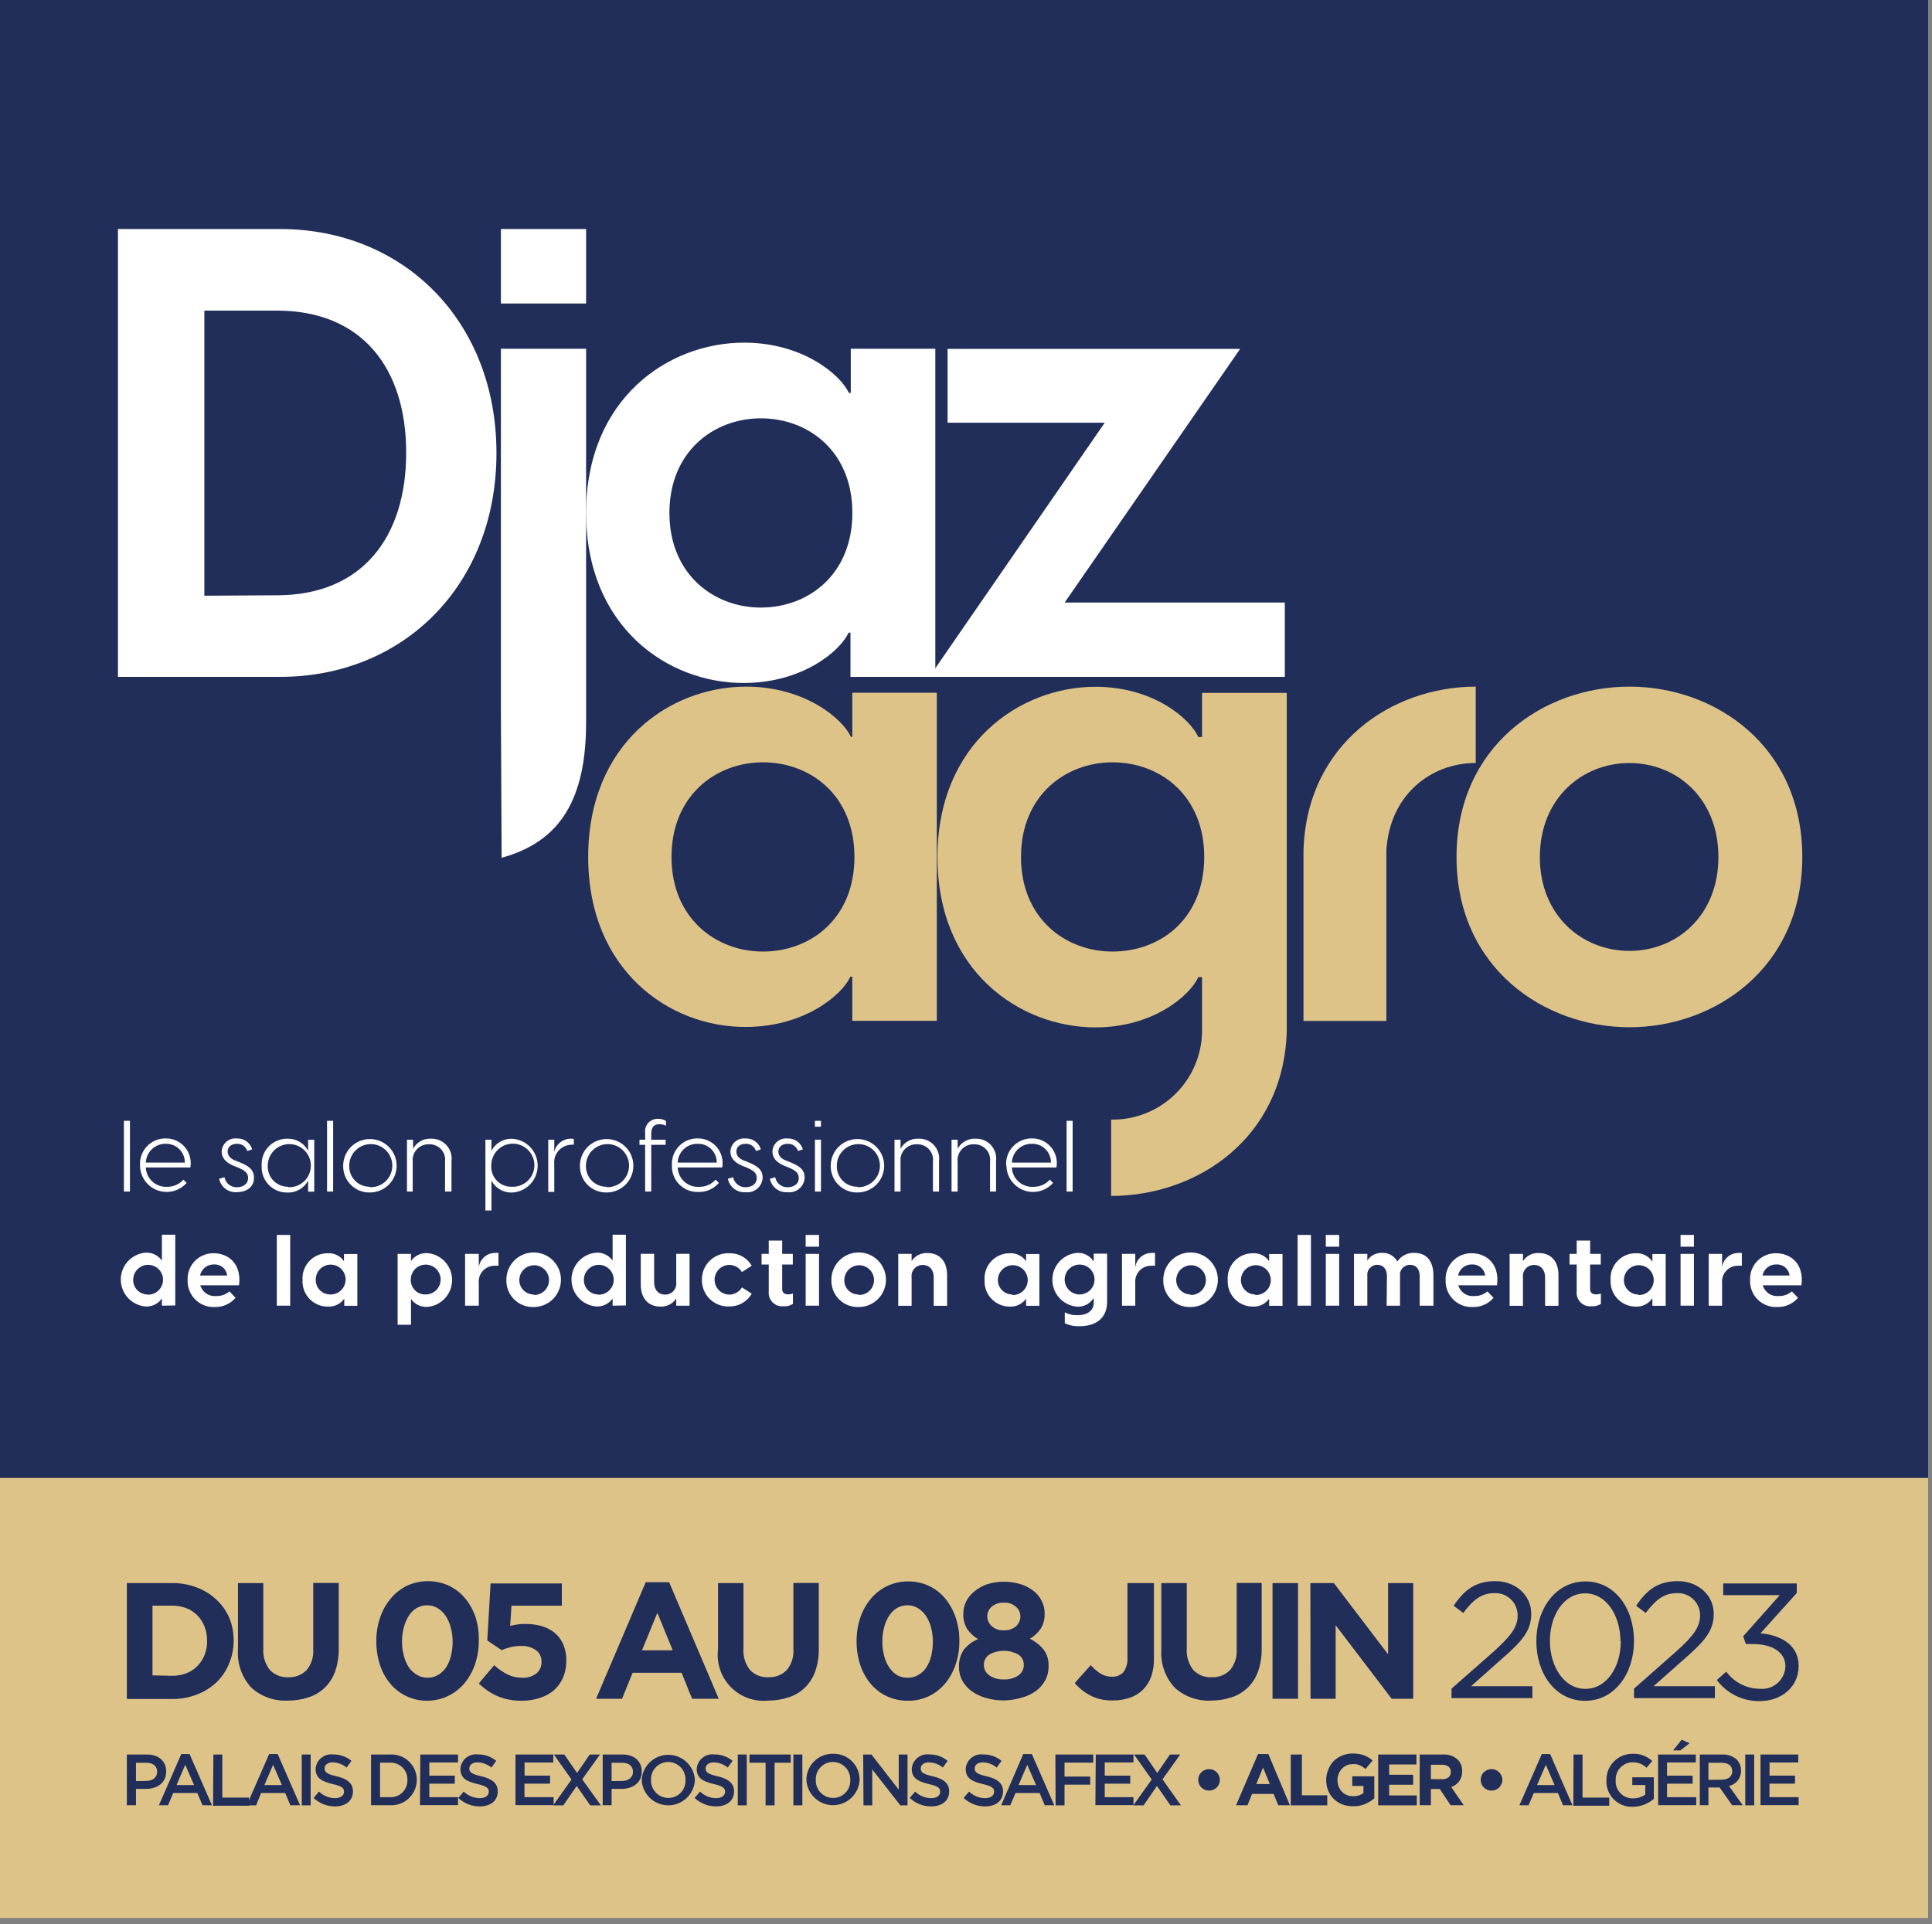 <svg width="250" height="249" viewBox="0 0 250 249" fill="none" xmlns="http://www.w3.org/2000/svg">
<rect x="0" y="0" width="250" height="249" fill="#808080" stroke="none"/>
<g clip-path="url(#clip0_3_2)">
<path d="M249.5 -0.5H-0.314V191.282H249.5V-0.5Z" fill="#212E5A"/>
<path d="M249.5 191.282H-0.5V248.227H249.5V191.282Z" fill="#DEC388"/>
<path d="M15.263 29.64H36.239C52.244 29.64 64.242 41.565 64.242 58.629C64.242 75.692 52.244 87.598 36.239 87.598H15.263V29.64ZM35.83 77.04C46.853 77.04 52.56 69.531 52.56 58.591C52.56 47.652 46.853 40.199 35.83 40.199H26.443V77.096L35.83 77.04Z" fill="white"/>
<path d="M75.841 66.38C75.841 51.686 86.371 44.344 96.288 44.344C103.881 44.344 108.779 48.507 109.839 50.849H110.09V45.134H121.029V87.598H110.052V81.882H109.801C108.742 84.243 103.844 88.388 96.251 88.388C86.371 88.425 75.841 81.092 75.841 66.38ZM98.454 78.629C104.578 78.629 110.294 74.382 110.294 66.38C110.294 58.378 104.578 54.14 98.454 54.14C92.329 54.14 86.622 58.461 86.622 66.38C86.622 74.298 92.329 78.629 98.454 78.629V78.629Z" fill="white"/>
<path d="M142.953 54.706H122.618V45.152H160.473L137.767 77.979H166.253V87.598H120.257L142.953 54.706Z" fill="white"/>
<path d="M76.111 110.908C76.111 96.204 86.641 88.862 96.558 88.862C104.151 88.862 109.049 93.026 110.108 95.368H110.285V89.652H121.224V132.116H110.285V126.401H110.034C108.974 128.771 104.076 132.906 96.483 132.906C86.641 132.944 76.111 125.601 76.111 110.908ZM98.723 123.148C104.848 123.148 110.564 118.91 110.564 110.908C110.564 102.905 104.848 98.658 98.723 98.658C92.598 98.658 86.892 102.989 86.892 110.908C86.892 118.826 92.626 123.148 98.723 123.148Z" fill="#DEC388"/>
<path d="M188.475 110.908C188.475 96.53 199.749 88.862 210.846 88.862C221.943 88.862 233.217 96.53 233.217 110.908C233.217 125.285 221.869 132.944 210.846 132.944C199.823 132.944 188.475 125.276 188.475 110.908ZM210.846 123.064C216.971 123.064 222.361 118.501 222.361 110.908C222.361 103.314 216.971 98.751 210.846 98.751C204.721 98.751 199.257 103.324 199.257 110.917C199.257 118.51 204.731 123.064 210.846 123.064V123.064Z" fill="#DEC388"/>
<path d="M64.818 92.422C64.818 93.5 64.911 111.01 64.911 111.01C72.477 108.937 75.841 103.472 75.841 93.463V45.134H64.818V92.422Z" fill="white"/>
<path d="M75.841 29.64H64.818V39.278H75.841V29.64Z" fill="white"/>
<path d="M190.976 88.862C180.074 88.862 169.042 96.297 168.67 110.136V132.126H179.395V110.136C179.758 103.008 185.046 98.742 190.957 98.742V88.862H190.976Z" fill="#DEC388"/>
<path d="M166.504 133.464V89.671H155.547V95.386H155.063C154.004 93.026 149.264 88.881 141.754 88.881C131.958 88.881 121.307 96.223 121.307 110.926C121.307 125.629 131.921 132.962 141.754 132.962C149.264 132.962 154.004 128.808 155.063 126.456H155.547V129.719V133.501C155.525 135.023 155.203 136.525 154.599 137.922C153.996 139.319 153.122 140.583 152.029 141.641C150.936 142.7 149.645 143.532 148.229 144.091C146.814 144.649 145.302 144.923 143.78 144.896V144.896V154.775C154.878 154.775 166.086 147.34 166.504 133.501V133.464ZM143.957 123.148C137.832 123.148 132.116 118.826 132.116 110.908C132.116 102.989 137.832 98.658 143.957 98.658C150.082 98.658 155.826 102.905 155.826 110.908C155.826 118.91 150.165 123.148 143.957 123.148V123.148Z" fill="#DEC388"/>
<path d="M16.034 145.054H16.815V154.208H16.034V145.054Z" fill="white"/>
<path d="M18.116 150.797C18.092 150.348 18.16 149.899 18.316 149.477C18.473 149.056 18.713 148.671 19.024 148.346C19.335 148.021 19.71 147.763 20.124 147.589C20.538 147.414 20.984 147.326 21.434 147.331C21.906 147.323 22.374 147.42 22.804 147.615C23.234 147.81 23.616 148.098 23.921 148.458C24.227 148.818 24.449 149.241 24.572 149.697C24.695 150.153 24.715 150.63 24.631 151.095H18.869C18.883 151.44 18.965 151.778 19.111 152.091C19.257 152.403 19.463 152.684 19.718 152.916C19.973 153.149 20.272 153.329 20.597 153.445C20.921 153.561 21.266 153.612 21.61 153.595C22.011 153.602 22.409 153.523 22.776 153.362C23.143 153.202 23.472 152.964 23.739 152.666L24.148 153.093C23.682 153.62 23.066 153.992 22.383 154.159C21.699 154.327 20.981 154.28 20.324 154.028C19.668 153.775 19.104 153.327 18.71 152.745C18.315 152.162 18.108 151.473 18.116 150.77V150.797ZM23.915 150.463C23.921 150.138 23.86 149.815 23.736 149.514C23.613 149.213 23.429 148.94 23.197 148.713C22.965 148.485 22.689 148.307 22.386 148.189C22.083 148.071 21.759 148.016 21.434 148.028C20.773 148.018 20.134 148.267 19.655 148.722C19.175 149.177 18.893 149.802 18.869 150.463H23.915Z" fill="white"/>
<path d="M28.358 152.554L29.046 152.359C29.116 152.73 29.317 153.064 29.612 153.301C29.906 153.538 30.276 153.662 30.654 153.651C31.378 153.651 32.103 153.288 32.103 152.452C32.103 151.764 31.639 151.457 30.756 151.086L30.245 150.881C29.139 150.426 28.683 149.784 28.683 149.022C28.693 148.781 28.753 148.544 28.858 148.327C28.963 148.11 29.112 147.916 29.295 147.758C29.478 147.601 29.691 147.482 29.921 147.41C30.152 147.338 30.395 147.314 30.635 147.34C31.079 147.314 31.518 147.44 31.881 147.696C32.245 147.953 32.51 148.326 32.633 148.753L32.001 148.957C31.911 148.675 31.73 148.431 31.486 148.262C31.242 148.094 30.949 148.012 30.654 148.028C30.012 148.028 29.455 148.362 29.455 149.032C29.455 149.533 29.771 149.961 30.551 150.24L31.007 150.416C32.169 150.9 32.865 151.346 32.865 152.433C32.865 153.734 31.75 154.292 30.635 154.292C30.109 154.327 29.589 154.17 29.17 153.851C28.751 153.531 28.462 153.07 28.358 152.554V152.554Z" fill="white"/>
<path d="M33.86 150.853C33.833 150.402 33.9 149.95 34.055 149.525C34.211 149.101 34.452 148.713 34.765 148.386C35.077 148.059 35.453 147.8 35.87 147.625C36.287 147.449 36.735 147.362 37.187 147.368C37.738 147.35 38.282 147.488 38.757 147.765C39.232 148.043 39.619 148.45 39.873 148.939V148.939V147.507H40.663V154.218H39.873V152.786C39.616 153.271 39.228 153.673 38.753 153.947C38.278 154.222 37.736 154.357 37.187 154.338C36.735 154.346 36.286 154.259 35.868 154.085C35.451 153.91 35.074 153.651 34.761 153.324C34.449 152.996 34.208 152.608 34.052 152.183C33.897 151.758 33.832 151.305 33.86 150.853V150.853ZM37.289 153.641C37.846 153.671 38.399 153.533 38.877 153.246C39.355 152.958 39.735 152.533 39.969 152.027C40.203 151.521 40.28 150.956 40.19 150.406C40.099 149.856 39.846 149.345 39.463 148.94C39.08 148.535 38.584 148.255 38.039 148.134C37.495 148.014 36.927 148.06 36.408 148.266C35.89 148.472 35.446 148.829 35.132 149.29C34.819 149.751 34.651 150.296 34.65 150.853C34.632 151.209 34.688 151.564 34.813 151.898C34.938 152.231 35.13 152.536 35.377 152.792C35.625 153.048 35.922 153.25 36.251 153.387C36.58 153.524 36.933 153.591 37.289 153.586V153.641Z" fill="white"/>
<path d="M42.318 145.054H43.108V154.208H42.318V145.054Z" fill="white"/>
<path d="M44.409 150.853C44.412 150.17 44.619 149.503 45.001 148.937C45.384 148.37 45.925 147.93 46.558 147.671C47.191 147.413 47.886 147.348 48.555 147.484C49.225 147.62 49.839 147.952 50.321 148.437C50.802 148.922 51.129 149.539 51.26 150.21C51.39 150.881 51.319 151.575 51.056 152.206C50.792 152.836 50.348 153.374 49.778 153.752C49.209 154.13 48.54 154.331 47.857 154.329C47.399 154.338 46.944 154.254 46.52 154.082C46.096 153.91 45.711 153.654 45.389 153.329C45.066 153.004 44.813 152.617 44.645 152.192C44.476 151.766 44.396 151.311 44.409 150.853V150.853ZM47.857 153.641C48.413 153.665 48.963 153.523 49.437 153.231C49.911 152.94 50.288 152.513 50.517 152.007C50.747 151.5 50.82 150.936 50.726 150.387C50.633 149.839 50.377 149.331 49.992 148.928C49.608 148.526 49.111 148.248 48.568 148.131C48.024 148.013 47.457 148.061 46.941 148.268C46.424 148.475 45.981 148.832 45.669 149.292C45.357 149.753 45.19 150.297 45.19 150.853C45.175 151.21 45.234 151.566 45.363 151.9C45.491 152.233 45.686 152.537 45.936 152.793C46.185 153.049 46.484 153.251 46.815 153.387C47.145 153.523 47.5 153.591 47.857 153.586V153.641Z" fill="white"/>
<path d="M52.662 147.498H53.452V148.669C53.675 148.255 54.011 147.913 54.42 147.683C54.83 147.453 55.297 147.343 55.766 147.368C56.139 147.353 56.511 147.419 56.857 147.563C57.202 147.706 57.511 147.923 57.764 148.198C58.017 148.473 58.207 148.799 58.321 149.155C58.435 149.511 58.47 149.888 58.424 150.258V154.208H57.588V150.351C57.626 150.062 57.6 149.767 57.513 149.488C57.425 149.209 57.277 148.953 57.079 148.738C56.881 148.523 56.639 148.353 56.369 148.242C56.098 148.13 55.807 148.079 55.515 148.093C55.222 148.08 54.929 148.131 54.657 148.243C54.386 148.354 54.141 148.522 53.941 148.737C53.74 148.951 53.589 149.207 53.496 149.486C53.404 149.764 53.373 150.06 53.405 150.351V154.208H52.662V147.498Z" fill="white"/>
<path d="M62.811 147.498H63.592V148.939C63.844 148.452 64.23 148.047 64.704 147.77C65.178 147.494 65.72 147.358 66.268 147.377C67.16 147.423 68.001 147.81 68.616 148.458C69.231 149.106 69.574 149.965 69.574 150.858C69.574 151.751 69.231 152.61 68.616 153.258C68.001 153.906 67.16 154.292 66.268 154.338C65.721 154.358 65.18 154.222 64.706 153.948C64.233 153.673 63.846 153.271 63.592 152.786V152.786V156.662H62.811V147.498ZM66.213 153.586C66.769 153.615 67.322 153.478 67.8 153.19C68.278 152.902 68.658 152.478 68.892 151.972C69.126 151.465 69.203 150.901 69.113 150.35C69.022 149.8 68.769 149.29 68.386 148.885C68.003 148.48 67.507 148.199 66.962 148.079C66.418 147.959 65.85 148.004 65.331 148.21C64.813 148.416 64.369 148.773 64.055 149.234C63.742 149.695 63.574 150.24 63.573 150.797C63.544 151.158 63.592 151.521 63.712 151.862C63.833 152.204 64.023 152.516 64.272 152.779C64.521 153.042 64.822 153.25 65.157 153.388C65.491 153.527 65.851 153.595 66.213 153.586V153.586Z" fill="white"/>
<path d="M70.943 147.498H71.724V149.059C71.839 148.57 72.118 148.135 72.516 147.827C72.914 147.519 73.405 147.357 73.908 147.368C74.024 147.366 74.14 147.381 74.252 147.414V148.149C74.141 148.132 74.028 148.132 73.917 148.149C73.601 148.158 73.291 148.233 73.005 148.369C72.72 148.505 72.466 148.699 72.26 148.939C72.053 149.178 71.899 149.458 71.807 149.76C71.715 150.063 71.686 150.381 71.724 150.695V154.255H70.943V147.498Z" fill="white"/>
<path d="M75.042 150.853C75.046 150.17 75.252 149.503 75.634 148.937C76.017 148.37 76.558 147.93 77.191 147.671C77.824 147.413 78.519 147.348 79.188 147.484C79.858 147.62 80.472 147.952 80.954 148.437C81.435 148.922 81.762 149.539 81.893 150.21C82.023 150.881 81.953 151.575 81.689 152.206C81.425 152.836 80.981 153.374 80.411 153.752C79.842 154.13 79.173 154.331 78.49 154.329C78.032 154.338 77.578 154.254 77.153 154.082C76.729 153.91 76.344 153.654 76.022 153.329C75.699 153.004 75.446 152.617 75.278 152.192C75.109 151.766 75.029 151.311 75.042 150.853ZM78.49 153.641C79.046 153.665 79.596 153.523 80.07 153.231C80.545 152.94 80.921 152.513 81.15 152.007C81.38 151.5 81.453 150.936 81.359 150.387C81.266 149.839 81.01 149.331 80.626 148.928C80.241 148.526 79.745 148.248 79.201 148.131C78.657 148.013 78.09 148.061 77.573 148.268C77.057 148.475 76.614 148.832 76.302 149.292C75.99 149.753 75.823 150.297 75.823 150.853C75.809 151.21 75.868 151.566 75.996 151.9C76.124 152.233 76.319 152.537 76.569 152.793C76.818 153.049 77.117 153.251 77.448 153.387C77.778 153.523 78.133 153.591 78.49 153.586V153.641Z" fill="white"/>
<path d="M85.247 144.803C85.574 144.806 85.895 144.896 86.176 145.063V145.695C85.915 145.558 85.625 145.487 85.33 145.491C84.736 145.491 84.271 145.769 84.271 146.727V147.498H86.13V148.158H84.271V154.208H83.481V148.158H82.747V147.498H83.481V146.624C83.449 146.382 83.472 146.136 83.548 145.905C83.625 145.673 83.753 145.461 83.923 145.286C84.093 145.111 84.3 144.976 84.529 144.893C84.759 144.809 85.004 144.778 85.247 144.803V144.803Z" fill="white"/>
<path d="M86.948 150.797C86.922 150.349 86.989 149.9 87.144 149.478C87.299 149.056 87.54 148.671 87.85 148.346C88.16 148.021 88.534 147.763 88.948 147.589C89.362 147.414 89.807 147.326 90.256 147.331C90.729 147.322 91.198 147.418 91.629 147.612C92.059 147.806 92.442 148.094 92.748 148.454C93.054 148.815 93.276 149.238 93.398 149.695C93.52 150.152 93.539 150.63 93.453 151.095H87.691C87.705 151.444 87.789 151.786 87.938 152.102C88.087 152.418 88.297 152.701 88.557 152.934C88.817 153.167 89.121 153.346 89.451 153.459C89.781 153.573 90.131 153.619 90.479 153.595C90.88 153.602 91.278 153.523 91.645 153.362C92.012 153.202 92.34 152.964 92.608 152.666L93.016 153.093C92.692 153.471 92.288 153.772 91.833 153.975C91.378 154.178 90.884 154.276 90.386 154.264C89.927 154.283 89.469 154.206 89.042 154.037C88.615 153.869 88.227 153.614 87.903 153.288C87.58 152.962 87.328 152.572 87.163 152.143C86.999 151.715 86.925 151.256 86.948 150.797V150.797ZM92.747 150.463C92.752 150.137 92.691 149.813 92.567 149.512C92.443 149.21 92.259 148.937 92.026 148.709C91.793 148.481 91.515 148.303 91.211 148.186C90.907 148.069 90.582 148.015 90.256 148.028C89.595 148.018 88.956 148.267 88.477 148.722C87.997 149.177 87.715 149.802 87.691 150.463H92.747Z" fill="white"/>
<path d="M94.188 152.554L94.866 152.359C94.939 152.731 95.141 153.065 95.437 153.302C95.734 153.538 96.104 153.662 96.483 153.651C97.199 153.651 97.924 153.288 97.924 152.452C97.924 151.764 97.459 151.457 96.585 151.086L96.065 150.881C94.959 150.426 94.513 149.784 94.513 149.022C94.523 148.782 94.582 148.546 94.687 148.329C94.791 148.113 94.939 147.92 95.121 147.762C95.303 147.605 95.515 147.486 95.745 147.413C95.974 147.341 96.216 147.316 96.455 147.34C96.899 147.314 97.339 147.44 97.702 147.696C98.065 147.953 98.33 148.326 98.454 148.753L97.822 148.957C97.733 148.676 97.554 148.432 97.311 148.263C97.069 148.095 96.778 148.012 96.483 148.028C95.832 148.028 95.284 148.362 95.284 149.032C95.284 149.533 95.591 149.961 96.381 150.24L96.827 150.416C97.989 150.9 98.686 151.346 98.686 152.433C98.671 152.705 98.601 152.972 98.479 153.215C98.357 153.459 98.186 153.675 97.976 153.849C97.767 154.024 97.524 154.153 97.262 154.229C97 154.306 96.726 154.327 96.455 154.292C95.93 154.329 95.41 154.173 94.992 153.852C94.575 153.532 94.288 153.071 94.188 152.554Z" fill="white"/>
<path d="M99.625 152.554L100.312 152.359C100.381 152.731 100.581 153.066 100.876 153.303C101.171 153.54 101.542 153.664 101.92 153.651C102.645 153.651 103.361 153.288 103.361 152.452C103.361 151.764 102.896 151.457 102.022 151.086L101.511 150.881C100.396 150.426 99.95 149.784 99.95 149.022C99.96 148.782 100.019 148.546 100.124 148.329C100.228 148.113 100.376 147.92 100.558 147.762C100.74 147.605 100.952 147.486 101.182 147.413C101.411 147.341 101.653 147.316 101.892 147.34C102.336 147.314 102.776 147.44 103.139 147.696C103.502 147.953 103.767 148.326 103.891 148.753L103.259 148.957C103.17 148.676 102.991 148.432 102.749 148.263C102.506 148.095 102.215 148.012 101.92 148.028C101.279 148.028 100.721 148.362 100.721 149.032C100.721 149.533 101.028 149.961 101.818 150.24L102.264 150.416C103.426 150.9 104.123 151.346 104.123 152.433C104.108 152.705 104.038 152.972 103.916 153.215C103.794 153.459 103.623 153.675 103.413 153.849C103.204 154.024 102.961 154.153 102.699 154.229C102.437 154.306 102.163 154.327 101.892 154.292C101.367 154.329 100.847 154.173 100.429 153.852C100.012 153.532 99.725 153.071 99.625 152.554V152.554Z" fill="white"/>
<path d="M105.452 145.054H106.233V145.816H105.452V145.054ZM105.452 147.498H106.233V154.208H105.452V147.498Z" fill="white"/>
<path d="M107.497 150.853C107.5 150.17 107.706 149.504 108.088 148.937C108.47 148.371 109.012 147.931 109.644 147.672C110.276 147.413 110.97 147.348 111.64 147.483C112.309 147.619 112.924 147.949 113.405 148.434C113.887 148.918 114.214 149.534 114.346 150.204C114.478 150.874 114.409 151.568 114.146 152.199C113.884 152.83 113.441 153.369 112.873 153.748C112.305 154.127 111.637 154.329 110.954 154.329C110.496 154.338 110.041 154.254 109.616 154.082C109.191 153.911 108.806 153.655 108.483 153.33C108.16 153.005 107.906 152.618 107.736 152.192C107.567 151.767 107.485 151.311 107.497 150.853V150.853ZM110.954 153.641C111.51 153.665 112.06 153.523 112.535 153.231C113.009 152.94 113.385 152.513 113.614 152.007C113.844 151.5 113.917 150.936 113.823 150.387C113.73 149.839 113.474 149.331 113.09 148.928C112.705 148.526 112.209 148.248 111.665 148.131C111.121 148.013 110.554 148.061 110.038 148.268C109.521 148.475 109.078 148.832 108.766 149.292C108.454 149.753 108.287 150.297 108.287 150.853C108.272 151.213 108.332 151.573 108.463 151.909C108.594 152.245 108.792 152.551 109.045 152.807C109.299 153.063 109.603 153.264 109.937 153.398C110.272 153.532 110.631 153.596 110.991 153.586L110.954 153.641Z" fill="white"/>
<path d="M115.75 147.498H116.53V148.669C116.756 148.255 117.093 147.914 117.504 147.683C117.916 147.453 118.383 147.344 118.854 147.368C119.227 147.353 119.599 147.419 119.944 147.563C120.29 147.706 120.599 147.923 120.852 148.198C121.105 148.473 121.295 148.799 121.409 149.155C121.523 149.511 121.558 149.888 121.512 150.258V154.208H120.722V150.351C120.76 150.062 120.735 149.767 120.647 149.488C120.559 149.209 120.411 148.953 120.213 148.738C120.016 148.523 119.773 148.353 119.503 148.242C119.233 148.13 118.941 148.079 118.649 148.093C118.355 148.079 118.062 148.129 117.789 148.24C117.516 148.35 117.27 148.519 117.069 148.733C116.868 148.948 116.715 149.204 116.622 149.483C116.529 149.763 116.498 150.059 116.53 150.351V154.208H115.75V147.498Z" fill="white"/>
<path d="M123.129 147.498H123.919V148.669C124.142 148.255 124.478 147.913 124.888 147.683C125.297 147.453 125.764 147.343 126.233 147.368C126.607 147.353 126.979 147.419 127.324 147.563C127.669 147.706 127.979 147.923 128.232 148.198C128.485 148.473 128.675 148.799 128.789 149.155C128.902 149.511 128.938 149.888 128.891 150.258V154.208H128.111V150.351C128.148 150.061 128.121 149.766 128.032 149.487C127.943 149.209 127.794 148.953 127.595 148.738C127.397 148.523 127.154 148.353 126.883 148.242C126.613 148.131 126.321 148.08 126.029 148.093C125.736 148.08 125.443 148.131 125.171 148.243C124.9 148.354 124.655 148.522 124.455 148.737C124.254 148.951 124.103 149.207 124.01 149.486C123.918 149.764 123.887 150.06 123.919 150.351V154.208H123.129V147.498Z" fill="white"/>
<path d="M130.193 150.797C130.168 150.348 130.237 149.899 130.393 149.477C130.549 149.056 130.79 148.671 131.101 148.346C131.412 148.021 131.786 147.763 132.201 147.589C132.615 147.414 133.061 147.326 133.511 147.331C133.983 147.321 134.451 147.417 134.882 147.612C135.313 147.806 135.695 148.094 136 148.454C136.305 148.815 136.526 149.239 136.647 149.696C136.768 150.153 136.786 150.631 136.698 151.095H130.936C130.951 151.443 131.036 151.785 131.185 152.1C131.335 152.416 131.545 152.698 131.805 152.931C132.064 153.164 132.368 153.342 132.698 153.456C133.027 153.57 133.376 153.618 133.724 153.595C134.125 153.602 134.523 153.523 134.89 153.362C135.257 153.202 135.586 152.964 135.853 152.666L136.262 153.093C135.796 153.62 135.18 153.992 134.496 154.159C133.813 154.327 133.095 154.281 132.438 154.028C131.782 153.775 131.218 153.327 130.823 152.745C130.429 152.162 130.222 151.473 130.23 150.77L130.193 150.797ZM135.992 150.463C135.997 150.138 135.936 149.815 135.813 149.514C135.689 149.213 135.506 148.94 135.274 148.713C135.042 148.485 134.766 148.307 134.463 148.189C134.16 148.071 133.836 148.016 133.511 148.028C132.849 148.018 132.209 148.266 131.728 148.721C131.247 149.176 130.963 149.801 130.936 150.463H135.992Z" fill="white"/>
<path d="M138.018 145.054H138.799V154.208H138.018V145.054Z" fill="white"/>
<path d="M20.951 168.977V168.047C20.713 168.388 20.392 168.663 20.017 168.844C19.643 169.024 19.228 169.105 18.813 169.079C17.944 169.001 17.135 168.601 16.546 167.956C15.957 167.312 15.63 166.471 15.63 165.598C15.63 164.725 15.957 163.884 16.546 163.24C17.135 162.596 17.944 162.195 18.813 162.118C19.228 162.089 19.644 162.169 20.018 162.35C20.393 162.531 20.714 162.806 20.951 163.149V163.149V159.794H22.679V168.949L20.951 168.977ZM19.092 167.555C19.477 167.569 19.858 167.469 20.185 167.266C20.513 167.062 20.772 166.766 20.93 166.414C21.088 166.062 21.137 165.672 21.071 165.292C21.005 164.912 20.827 164.561 20.56 164.283C20.293 164.005 19.948 163.813 19.572 163.733C19.195 163.652 18.802 163.685 18.445 163.829C18.087 163.973 17.781 164.221 17.565 164.54C17.349 164.859 17.233 165.236 17.233 165.621C17.227 165.872 17.271 166.121 17.363 166.354C17.456 166.586 17.594 166.798 17.77 166.976C17.947 167.154 18.157 167.294 18.389 167.389C18.621 167.484 18.869 167.531 19.12 167.527L19.092 167.555Z" fill="white"/>
<path d="M24.278 165.668C24.256 165.213 24.328 164.758 24.49 164.332C24.651 163.906 24.899 163.518 25.218 163.192C25.536 162.865 25.918 162.608 26.34 162.436C26.762 162.264 27.215 162.181 27.67 162.192C29.371 162.192 31.304 163.391 30.932 166.337H25.914C26.04 166.773 26.314 167.15 26.689 167.405C27.064 167.66 27.516 167.775 27.968 167.731C28.599 167.752 29.215 167.537 29.696 167.127L30.477 167.963C30.144 168.352 29.728 168.66 29.26 168.866C28.792 169.072 28.284 169.17 27.772 169.153C27.309 169.173 26.847 169.096 26.414 168.928C25.982 168.76 25.589 168.504 25.261 168.177C24.933 167.849 24.676 167.457 24.507 167.025C24.337 166.593 24.259 166.131 24.278 165.668ZM29.399 165.073C29.35 164.66 29.144 164.281 28.824 164.015C28.505 163.749 28.095 163.615 27.68 163.642C27.26 163.631 26.85 163.769 26.522 164.031C26.194 164.293 25.969 164.662 25.886 165.073H29.399Z" fill="white"/>
<path d="M35.821 159.822H37.55V168.977H35.821V159.822Z" fill="white"/>
<path d="M39.148 165.668C39.116 165.224 39.176 164.779 39.324 164.359C39.471 163.94 39.703 163.555 40.006 163.229C40.308 162.903 40.674 162.643 41.082 162.465C41.489 162.286 41.929 162.193 42.373 162.192C42.788 162.164 43.204 162.244 43.579 162.425C43.953 162.606 44.275 162.881 44.511 163.224V163.224V162.294H46.24V168.995H44.548V168.066C44.311 168.407 43.989 168.681 43.615 168.862C43.24 169.043 42.825 169.124 42.41 169.097C41.967 169.099 41.528 169.011 41.121 168.837C40.713 168.663 40.345 168.408 40.039 168.086C39.734 167.765 39.497 167.385 39.344 166.969C39.191 166.553 39.124 166.11 39.148 165.668V165.668ZM42.717 167.527C43.102 167.542 43.483 167.441 43.811 167.238C44.138 167.034 44.398 166.738 44.555 166.386C44.713 166.035 44.762 165.644 44.696 165.264C44.63 164.884 44.452 164.533 44.185 164.255C43.918 163.977 43.574 163.786 43.197 163.705C42.82 163.624 42.428 163.658 42.07 163.802C41.712 163.945 41.406 164.193 41.19 164.512C40.974 164.832 40.859 165.208 40.858 165.594C40.848 165.844 40.889 166.094 40.978 166.328C41.067 166.562 41.202 166.776 41.376 166.956C41.549 167.137 41.758 167.28 41.988 167.378C42.219 167.476 42.467 167.527 42.717 167.527V167.527Z" fill="white"/>
<path d="M51.454 162.276H53.182V163.205C53.419 162.862 53.74 162.587 54.114 162.406C54.489 162.225 54.905 162.145 55.32 162.173C56.189 162.251 56.998 162.652 57.587 163.296C58.176 163.94 58.503 164.781 58.503 165.654C58.503 166.527 58.176 167.368 57.587 168.012C56.998 168.656 56.189 169.057 55.32 169.135C54.905 169.161 54.49 169.08 54.116 168.899C53.741 168.719 53.42 168.444 53.182 168.103V168.103V171.449H51.454V162.276ZM55.013 167.527C55.398 167.542 55.779 167.441 56.107 167.238C56.434 167.034 56.694 166.738 56.851 166.386C57.009 166.035 57.058 165.644 56.992 165.264C56.926 164.884 56.748 164.533 56.481 164.255C56.214 163.977 55.87 163.786 55.493 163.705C55.116 163.624 54.724 163.658 54.366 163.802C54.008 163.945 53.702 164.193 53.486 164.512C53.27 164.832 53.155 165.208 53.154 165.594C53.144 165.844 53.185 166.094 53.274 166.328C53.363 166.562 53.498 166.776 53.672 166.956C53.846 167.137 54.054 167.28 54.284 167.378C54.515 167.476 54.763 167.527 55.013 167.527V167.527Z" fill="white"/>
<path d="M60.181 162.275H61.956V164.013C62.019 163.501 62.268 163.029 62.654 162.687C63.041 162.345 63.54 162.155 64.056 162.155C64.204 162.137 64.354 162.137 64.502 162.155V163.809C64.357 163.795 64.211 163.795 64.066 163.809C63.774 163.798 63.484 163.85 63.215 163.961C62.945 164.071 62.702 164.238 62.503 164.45C62.303 164.663 62.151 164.915 62.056 165.191C61.962 165.466 61.928 165.759 61.956 166.049V168.977H60.181V162.275Z" fill="white"/>
<path d="M65.525 165.668C65.516 164.967 65.715 164.28 66.097 163.693C66.48 163.106 67.028 162.646 67.672 162.372C68.317 162.098 69.028 162.021 69.716 162.152C70.405 162.283 71.038 162.616 71.537 163.108C72.035 163.6 72.376 164.229 72.516 164.915C72.657 165.601 72.589 166.314 72.324 166.962C72.058 167.61 71.605 168.164 71.023 168.555C70.442 168.945 69.757 169.153 69.056 169.153C68.592 169.17 68.129 169.091 67.696 168.923C67.263 168.754 66.87 168.499 66.539 168.172C66.208 167.846 65.948 167.455 65.773 167.025C65.599 166.594 65.514 166.132 65.525 165.668V165.668ZM69.056 167.592C69.439 167.605 69.818 167.503 70.142 167.3C70.467 167.096 70.724 166.801 70.88 166.45C71.035 166.1 71.083 165.711 71.016 165.334C70.949 164.957 70.771 164.608 70.505 164.332C70.239 164.057 69.896 163.867 69.521 163.787C69.147 163.707 68.757 163.742 68.401 163.885C68.046 164.029 67.741 164.275 67.527 164.593C67.312 164.91 67.198 165.285 67.198 165.668C67.198 166.161 67.394 166.634 67.742 166.982C68.091 167.331 68.564 167.527 69.056 167.527V167.592Z" fill="white"/>
<path d="M79.271 168.977V168.047C79.033 168.388 78.712 168.663 78.337 168.844C77.963 169.024 77.548 169.105 77.133 169.079C76.264 169.001 75.455 168.601 74.866 167.956C74.277 167.312 73.95 166.471 73.95 165.598C73.95 164.725 74.277 163.884 74.866 163.24C75.455 162.596 76.264 162.195 77.133 162.118C77.548 162.089 77.964 162.169 78.338 162.35C78.713 162.531 79.034 162.806 79.271 163.149V163.149V159.794H80.99V168.949L79.271 168.977ZM77.412 167.555C77.797 167.569 78.178 167.469 78.505 167.266C78.833 167.062 79.092 166.766 79.25 166.414C79.408 166.062 79.457 165.672 79.391 165.292C79.325 164.912 79.147 164.561 78.88 164.283C78.612 164.005 78.268 163.813 77.891 163.733C77.515 163.652 77.122 163.685 76.765 163.829C76.407 163.973 76.101 164.221 75.885 164.54C75.669 164.859 75.553 165.236 75.553 165.621C75.547 165.872 75.591 166.121 75.683 166.354C75.776 166.586 75.914 166.798 76.091 166.976C76.267 167.154 76.477 167.294 76.709 167.389C76.941 167.484 77.189 167.531 77.44 167.527L77.412 167.555Z" fill="white"/>
<path d="M89.225 168.977H87.505V168.047C87.284 168.387 86.979 168.662 86.618 168.846C86.258 169.031 85.856 169.117 85.451 169.097C84.076 169.097 82.914 168.242 82.914 166.207V162.266H84.643V165.919C84.643 166.904 85.163 167.545 86.074 167.545C86.279 167.547 86.483 167.505 86.671 167.421C86.858 167.337 87.026 167.214 87.162 167.06C87.297 166.905 87.398 166.724 87.458 166.527C87.517 166.33 87.533 166.122 87.505 165.919V162.266H89.225V168.977Z" fill="white"/>
<path d="M90.823 165.668C90.813 165.204 90.897 164.742 91.072 164.312C91.246 163.882 91.507 163.492 91.838 163.167C92.169 162.841 92.563 162.587 92.995 162.419C93.428 162.251 93.891 162.174 94.355 162.192C94.942 162.172 95.524 162.312 96.038 162.597C96.552 162.881 96.979 163.3 97.273 163.809L96.009 164.627C95.839 164.349 95.602 164.118 95.319 163.955C95.037 163.793 94.718 163.704 94.392 163.698C93.882 163.698 93.392 163.9 93.032 164.261C92.671 164.622 92.468 165.111 92.468 165.621C92.468 166.132 92.671 166.621 93.032 166.982C93.392 167.343 93.882 167.545 94.392 167.545C94.718 167.539 95.037 167.451 95.32 167.289C95.603 167.126 95.84 166.895 96.009 166.616L97.273 167.424C96.984 167.934 96.563 168.356 96.054 168.647C95.546 168.938 94.969 169.087 94.383 169.079C93.922 169.1 93.462 169.028 93.03 168.866C92.599 168.704 92.204 168.456 91.871 168.137C91.538 167.818 91.274 167.435 91.094 167.01C90.913 166.586 90.821 166.129 90.823 165.668V165.668Z" fill="white"/>
<path d="M99.476 167.118V163.651H98.546V162.276H99.476V160.556H101.214V162.276H102.589V163.651H101.214V166.839C101.214 167.183 101.409 167.517 101.976 167.517C102.19 167.512 102.403 167.478 102.608 167.415V168.744C102.26 168.976 101.844 169.084 101.428 169.051C101.165 169.084 100.899 169.056 100.648 168.971C100.398 168.886 100.17 168.745 99.982 168.558C99.794 168.372 99.651 168.146 99.563 167.896C99.476 167.647 99.446 167.381 99.476 167.118V167.118Z" fill="white"/>
<path d="M104.253 159.822H105.982V161.346H104.253V159.822ZM104.253 162.276H105.982V168.977H104.253V162.276Z" fill="white"/>
<path d="M107.58 165.668C107.571 164.967 107.77 164.28 108.153 163.693C108.535 163.106 109.083 162.646 109.728 162.372C110.372 162.098 111.084 162.021 111.772 162.152C112.46 162.283 113.094 162.616 113.592 163.108C114.091 163.6 114.432 164.229 114.572 164.915C114.712 165.601 114.645 166.314 114.379 166.962C114.113 167.61 113.661 168.164 113.079 168.555C112.497 168.945 111.812 169.153 111.112 169.153C110.647 169.171 110.184 169.094 109.75 168.925C109.317 168.757 108.922 168.502 108.591 168.175C108.26 167.849 108 167.458 107.826 167.026C107.652 166.595 107.568 166.133 107.58 165.668ZM111.112 167.592C111.495 167.605 111.873 167.503 112.198 167.3C112.523 167.096 112.779 166.801 112.935 166.45C113.091 166.1 113.138 165.711 113.072 165.334C113.005 164.957 112.827 164.608 112.561 164.332C112.294 164.057 111.952 163.867 111.577 163.787C111.202 163.707 110.812 163.742 110.457 163.885C110.101 164.029 109.797 164.275 109.582 164.593C109.368 164.91 109.253 165.285 109.253 165.668C109.247 165.914 109.291 166.158 109.382 166.387C109.473 166.615 109.609 166.823 109.783 166.996C109.957 167.17 110.165 167.307 110.393 167.398C110.622 167.489 110.866 167.533 111.112 167.527V167.592Z" fill="white"/>
<path d="M116.233 162.276H117.962V163.205C118.183 162.867 118.489 162.592 118.849 162.41C119.21 162.227 119.612 162.142 120.016 162.164C121.391 162.164 122.553 163.01 122.553 165.045V168.995H120.824V165.333C120.824 164.348 120.294 163.707 119.393 163.707C119.187 163.705 118.984 163.747 118.796 163.831C118.608 163.915 118.441 164.038 118.305 164.192C118.169 164.347 118.068 164.529 118.009 164.725C117.95 164.922 117.934 165.13 117.962 165.333V168.995H116.233V162.276Z" fill="white"/>
<path d="M127.404 165.668C127.373 165.224 127.432 164.779 127.58 164.359C127.727 163.94 127.959 163.555 128.262 163.229C128.564 162.903 128.931 162.643 129.338 162.465C129.745 162.286 130.185 162.193 130.629 162.192C131.046 162.166 131.462 162.247 131.838 162.427C132.214 162.608 132.537 162.882 132.776 163.224V163.224V162.294H134.496V168.995H132.776V168.066C132.536 168.406 132.212 168.679 131.836 168.86C131.461 169.04 131.045 169.122 130.629 169.097C130.189 169.094 129.754 169.002 129.351 168.826C128.948 168.65 128.584 168.394 128.283 168.073C127.981 167.752 127.748 167.374 127.597 166.96C127.446 166.547 127.38 166.107 127.404 165.668ZM130.983 167.601C131.368 167.616 131.749 167.515 132.076 167.312C132.404 167.109 132.663 166.812 132.821 166.461C132.978 166.109 133.028 165.718 132.962 165.338C132.896 164.959 132.718 164.607 132.45 164.329C132.183 164.052 131.839 163.86 131.462 163.779C131.085 163.698 130.693 163.732 130.335 163.876C129.978 164.02 129.671 164.267 129.455 164.587C129.24 164.906 129.124 165.282 129.124 165.668C129.124 165.912 129.172 166.154 129.265 166.379C129.359 166.605 129.496 166.81 129.668 166.982C129.841 167.155 130.046 167.292 130.271 167.385C130.497 167.479 130.738 167.527 130.983 167.527V167.601Z" fill="white"/>
<path d="M137.786 171.244V169.841C138.291 170.101 138.854 170.228 139.422 170.213C140.713 170.213 141.531 169.609 141.531 168.586V168.075H141.457C141.227 168.415 140.913 168.69 140.544 168.871C140.176 169.052 139.766 169.133 139.357 169.107C138.487 169.029 137.678 168.628 137.089 167.984C136.5 167.34 136.174 166.499 136.174 165.626C136.174 164.753 136.5 163.912 137.089 163.268C137.678 162.624 138.487 162.223 139.357 162.145C139.767 162.117 140.177 162.198 140.545 162.379C140.914 162.56 141.229 162.835 141.457 163.177H141.531V162.248H143.26V168.456C143.26 171.021 141.253 171.635 139.728 171.635C139.058 171.67 138.39 171.536 137.786 171.244V171.244ZM139.7 167.527C140.213 167.527 140.705 167.323 141.067 166.96C141.43 166.598 141.634 166.106 141.634 165.593C141.634 165.081 141.43 164.589 141.067 164.227C140.705 163.864 140.213 163.66 139.7 163.66C139.188 163.66 138.696 163.864 138.333 164.227C137.971 164.589 137.767 165.081 137.767 165.593C137.767 166.106 137.971 166.598 138.333 166.96C138.696 167.323 139.188 167.527 139.7 167.527V167.527Z" fill="white"/>
<path d="M145.184 162.276H146.903V164.013C146.967 163.501 147.215 163.029 147.602 162.687C147.989 162.345 148.487 162.155 149.004 162.155C149.155 162.136 149.308 162.136 149.459 162.155V163.809C149.314 163.795 149.168 163.795 149.022 163.809C148.73 163.797 148.439 163.848 148.169 163.958C147.898 164.068 147.654 164.235 147.453 164.447C147.252 164.659 147.099 164.912 147.004 165.188C146.91 165.465 146.875 165.758 146.903 166.049V168.977H145.184V162.276Z" fill="white"/>
<path d="M150.528 165.668C150.519 164.967 150.718 164.28 151.1 163.693C151.483 163.106 152.031 162.646 152.676 162.372C153.32 162.098 154.032 162.021 154.72 162.152C155.408 162.283 156.042 162.616 156.54 163.108C157.039 163.6 157.38 164.229 157.52 164.915C157.66 165.601 157.593 166.314 157.327 166.962C157.061 167.61 156.608 168.164 156.027 168.555C155.445 168.945 154.76 169.153 154.06 169.153C153.595 169.171 153.132 169.094 152.698 168.925C152.265 168.757 151.87 168.502 151.539 168.175C151.208 167.849 150.948 167.458 150.774 167.026C150.6 166.595 150.516 166.133 150.528 165.668ZM154.06 167.592C154.443 167.605 154.821 167.503 155.146 167.3C155.47 167.096 155.727 166.801 155.883 166.45C156.038 166.1 156.086 165.711 156.019 165.334C155.952 164.957 155.775 164.608 155.508 164.332C155.242 164.057 154.899 163.867 154.525 163.787C154.15 163.707 153.76 163.742 153.404 163.885C153.049 164.029 152.745 164.275 152.53 164.593C152.316 164.91 152.201 165.285 152.201 165.668C152.201 166.161 152.397 166.634 152.745 166.982C153.094 167.331 153.567 167.527 154.06 167.527V167.592Z" fill="white"/>
<path d="M158.865 165.668C158.833 165.224 158.893 164.779 159.04 164.359C159.188 163.94 159.42 163.555 159.722 163.229C160.025 162.903 160.391 162.643 160.798 162.465C161.205 162.286 161.645 162.193 162.09 162.192C162.505 162.164 162.92 162.244 163.295 162.425C163.67 162.606 163.991 162.881 164.227 163.224V163.224V162.294H165.956V168.995H164.227V168.066C163.99 168.407 163.668 168.681 163.294 168.862C162.919 169.043 162.505 169.124 162.09 169.097C161.65 169.094 161.215 169.002 160.811 168.826C160.408 168.65 160.045 168.394 159.743 168.073C159.442 167.752 159.208 167.374 159.057 166.961C158.906 166.547 158.841 166.107 158.865 165.668ZM162.434 167.601C162.819 167.616 163.2 167.515 163.527 167.312C163.855 167.109 164.114 166.812 164.272 166.461C164.43 166.109 164.479 165.718 164.413 165.338C164.347 164.959 164.169 164.607 163.901 164.329C163.634 164.052 163.29 163.86 162.913 163.779C162.536 163.698 162.144 163.732 161.786 163.876C161.429 164.02 161.122 164.267 160.906 164.587C160.691 164.906 160.575 165.282 160.575 165.668C160.575 166.161 160.771 166.634 161.119 166.982C161.468 167.331 161.941 167.527 162.434 167.527V167.601Z" fill="white"/>
<path d="M167.908 159.822H169.636V168.977H167.908V159.822Z" fill="white"/>
<path d="M171.56 159.822H173.289V161.346H171.56V159.822ZM171.56 162.276H173.289V168.977H171.56V162.276Z" fill="white"/>
<path d="M179.47 165.157C179.47 164.227 178.968 163.688 178.233 163.688C178.047 163.685 177.862 163.722 177.692 163.798C177.521 163.873 177.369 163.984 177.245 164.123C177.121 164.263 177.029 164.427 176.975 164.606C176.921 164.784 176.907 164.972 176.932 165.157V168.977H175.204V162.276H176.932V163.131C177.138 162.812 177.424 162.553 177.762 162.38C178.1 162.207 178.477 162.126 178.856 162.145C179.255 162.127 179.651 162.222 179.998 162.419C180.345 162.616 180.629 162.908 180.817 163.261C181.057 162.898 181.387 162.604 181.775 162.409C182.163 162.213 182.595 162.122 183.029 162.145C184.451 162.145 185.483 163.028 185.483 165.082V168.977H183.708V165.157C183.708 164.227 183.215 163.688 182.462 163.688C182.276 163.685 182.091 163.722 181.92 163.798C181.75 163.873 181.597 163.984 181.474 164.123C181.35 164.263 181.258 164.427 181.204 164.606C181.15 164.784 181.136 164.972 181.161 165.157V168.977H179.432L179.47 165.157Z" fill="white"/>
<path d="M187.063 165.668C187.041 165.213 187.113 164.758 187.275 164.332C187.436 163.906 187.684 163.518 188.002 163.192C188.321 162.865 188.703 162.608 189.125 162.436C189.547 162.264 190 162.181 190.455 162.192C192.156 162.192 194.089 163.391 193.717 166.337H188.699C188.824 166.773 189.099 167.15 189.474 167.405C189.849 167.66 190.301 167.775 190.752 167.731C191.381 167.753 191.995 167.538 192.472 167.127L193.262 167.963C192.929 168.351 192.513 168.66 192.045 168.865C191.577 169.071 191.068 169.17 190.557 169.153C190.094 169.173 189.632 169.096 189.199 168.928C188.767 168.76 188.374 168.504 188.046 168.177C187.718 167.849 187.461 167.457 187.291 167.025C187.122 166.593 187.044 166.131 187.063 165.668ZM192.184 165.073C192.133 164.661 191.926 164.283 191.607 164.018C191.288 163.752 190.879 163.617 190.464 163.642C190.045 163.631 189.635 163.769 189.307 164.031C188.979 164.293 188.754 164.662 188.671 165.073H192.184Z" fill="white"/>
<path d="M195.344 162.276H197.072V163.205C197.294 162.867 197.6 162.594 197.961 162.411C198.321 162.228 198.723 162.143 199.126 162.164C200.502 162.164 201.664 163.01 201.664 165.045V168.995H199.935V165.333C199.935 164.348 199.405 163.707 198.504 163.707C198.298 163.705 198.095 163.747 197.907 163.831C197.719 163.915 197.552 164.038 197.416 164.193C197.28 164.347 197.179 164.529 197.12 164.726C197.06 164.922 197.044 165.13 197.072 165.333V168.995H195.344V162.276Z" fill="white"/>
<path d="M204.024 167.118V163.651H203.095V162.276H204.024V160.556H205.762V162.276H207.138V163.651H205.762V166.839C205.762 167.183 205.958 167.517 206.524 167.517C206.739 167.512 206.951 167.478 207.156 167.415V168.744C206.809 168.976 206.393 169.084 205.976 169.051C205.714 169.084 205.447 169.056 205.197 168.971C204.946 168.886 204.719 168.745 204.531 168.558C204.343 168.372 204.2 168.146 204.112 167.896C204.024 167.647 203.994 167.381 204.024 167.118V167.118Z" fill="white"/>
<path d="M208.411 165.668C208.379 165.224 208.439 164.779 208.586 164.359C208.734 163.94 208.966 163.555 209.269 163.229C209.571 162.903 209.937 162.643 210.344 162.465C210.752 162.286 211.191 162.193 211.636 162.192C212.051 162.164 212.467 162.244 212.841 162.425C213.216 162.606 213.538 162.881 213.774 163.224H213.82V162.294H215.54V168.995H213.82V168.066H213.774C213.536 168.407 213.215 168.681 212.84 168.862C212.466 169.043 212.051 169.124 211.636 169.097C211.196 169.094 210.761 169.002 210.358 168.826C209.954 168.65 209.591 168.394 209.289 168.073C208.988 167.752 208.755 167.374 208.604 166.961C208.453 166.547 208.387 166.107 208.411 165.668V165.668ZM211.989 167.601C212.374 167.616 212.755 167.515 213.083 167.312C213.41 167.109 213.67 166.812 213.827 166.461C213.985 166.109 214.034 165.718 213.968 165.338C213.902 164.959 213.724 164.607 213.457 164.329C213.19 164.052 212.846 163.86 212.469 163.779C212.092 163.698 211.7 163.732 211.342 163.876C210.984 164.02 210.678 164.267 210.462 164.587C210.246 164.906 210.131 165.282 210.13 165.668C210.13 166.161 210.326 166.634 210.675 166.982C211.023 167.331 211.496 167.527 211.989 167.527V167.601Z" fill="white"/>
<path d="M217.464 159.822H219.192V161.346H217.464V159.822ZM217.464 162.276H219.192V168.977H217.464V162.276Z" fill="white"/>
<path d="M221.107 162.276H222.835V164.013C222.899 163.501 223.147 163.029 223.534 162.687C223.921 162.345 224.419 162.155 224.936 162.155C225.087 162.136 225.24 162.136 225.391 162.155V163.809C225.243 163.795 225.094 163.795 224.945 163.809C224.654 163.798 224.364 163.85 224.094 163.961C223.825 164.071 223.582 164.238 223.382 164.45C223.182 164.663 223.03 164.915 222.936 165.191C222.842 165.466 222.807 165.759 222.835 166.049V168.977H221.107V162.276Z" fill="white"/>
<path d="M226.46 165.668C226.438 165.213 226.51 164.759 226.671 164.334C226.832 163.909 227.079 163.521 227.397 163.195C227.714 162.869 228.095 162.612 228.516 162.439C228.936 162.267 229.388 162.182 229.843 162.192C231.544 162.192 233.477 163.391 233.105 166.337H228.096C228.22 166.772 228.492 167.149 228.866 167.404C229.239 167.659 229.69 167.774 230.141 167.731C230.772 167.754 231.389 167.538 231.869 167.127L232.659 167.963C232.325 168.352 231.907 168.661 231.437 168.867C230.968 169.072 230.458 169.17 229.945 169.153C229.482 169.173 229.02 169.096 228.589 168.928C228.157 168.76 227.765 168.504 227.437 168.176C227.109 167.848 226.853 167.456 226.685 167.025C226.517 166.593 226.44 166.131 226.46 165.668V165.668ZM231.572 165.073C231.523 164.661 231.319 164.284 231.001 164.018C230.683 163.752 230.275 163.618 229.862 163.642C229.442 163.629 229.031 163.766 228.702 164.029C228.374 164.291 228.149 164.661 228.068 165.073H231.572Z" fill="white"/>
<path d="M16.415 204.879H22.252C23.35 204.865 24.441 205.057 25.468 205.446C26.406 205.797 27.265 206.331 27.995 207.017C28.703 207.673 29.269 208.467 29.659 209.35C30.047 210.283 30.243 211.285 30.235 212.296V212.296C30.243 213.31 30.047 214.315 29.659 215.251C29.294 216.179 28.737 217.019 28.023 217.714C27.291 218.4 26.433 218.937 25.495 219.294C24.471 219.694 23.379 219.893 22.28 219.88H16.415V204.879ZM22.252 216.878C22.886 216.886 23.517 216.776 24.111 216.553C24.647 216.351 25.132 216.033 25.533 215.623C25.932 215.218 26.248 214.738 26.462 214.211C26.698 213.62 26.812 212.988 26.797 212.352C26.809 211.716 26.695 211.084 26.462 210.493C26.251 209.956 25.935 209.466 25.533 209.052C25.127 208.649 24.643 208.332 24.111 208.123C23.517 207.9 22.886 207.79 22.252 207.798H19.733V216.822L22.252 216.878Z" fill="#212E5A"/>
<path d="M37.271 220.084C36.408 220.135 35.543 220.013 34.728 219.726C33.913 219.439 33.163 218.992 32.522 218.411C31.907 217.744 31.436 216.958 31.139 216.101C30.841 215.244 30.724 214.334 30.793 213.43V204.879H34.074V213.346C33.996 214.35 34.302 215.346 34.929 216.134C35.236 216.451 35.607 216.697 36.017 216.858C36.428 217.018 36.868 217.088 37.308 217.064C37.746 217.085 38.184 217.013 38.592 216.852C39.001 216.692 39.371 216.448 39.678 216.134C40.298 215.379 40.604 214.414 40.533 213.439V204.861H43.833V213.309C43.854 214.319 43.7 215.326 43.377 216.283C43.102 217.075 42.651 217.793 42.057 218.384C41.474 218.96 40.764 219.393 39.985 219.648C39.111 219.942 38.194 220.089 37.271 220.084V220.084Z" fill="#212E5A"/>
<path d="M55.32 220.103C54.402 220.119 53.491 219.928 52.657 219.546C51.822 219.163 51.083 218.597 50.496 217.891C49.901 217.167 49.447 216.338 49.158 215.447C48.844 214.464 48.688 213.439 48.693 212.408V212.408C48.684 211.375 48.848 210.348 49.177 209.368C49.47 208.472 49.931 207.64 50.533 206.915C51.113 206.204 51.839 205.627 52.662 205.223C53.514 204.831 54.442 204.628 55.38 204.628C56.319 204.628 57.246 204.831 58.099 205.223C58.903 205.611 59.616 206.165 60.19 206.85C60.786 207.578 61.243 208.41 61.538 209.303C61.844 210.28 61.985 211.301 61.956 212.324V212.324C61.966 213.357 61.803 214.384 61.473 215.363C61.177 216.261 60.717 217.096 60.116 217.826C59.54 218.517 58.824 219.077 58.015 219.471C57.176 219.882 56.255 220.098 55.32 220.103V220.103ZM55.32 217.129C55.793 217.138 56.26 217.016 56.668 216.776C57.072 216.544 57.421 216.227 57.69 215.846C57.993 215.386 58.213 214.877 58.34 214.341C58.495 213.733 58.573 213.109 58.573 212.482C58.573 211.854 58.492 211.23 58.331 210.623C58.192 210.088 57.966 209.58 57.662 209.117C57.389 208.71 57.031 208.368 56.612 208.114C56.207 207.873 55.744 207.748 55.273 207.751C54.801 207.746 54.335 207.868 53.926 208.104C53.517 208.351 53.17 208.688 52.913 209.09C52.617 209.55 52.398 210.056 52.262 210.586C52.1 211.192 52.019 211.817 52.02 212.445V212.445C52.021 213.072 52.102 213.697 52.262 214.304C52.395 214.839 52.618 215.348 52.922 215.809C53.207 216.211 53.579 216.545 54.01 216.785C54.421 217.023 54.891 217.142 55.366 217.129H55.32Z" fill="#212E5A"/>
<path d="M67.532 220.103C66.446 220.128 65.366 219.926 64.363 219.508C63.471 219.109 62.656 218.555 61.956 217.872L63.945 215.502C64.461 215.983 65.043 216.386 65.674 216.701C66.251 216.989 66.888 217.135 67.532 217.129C68.196 217.177 68.856 216.986 69.391 216.59C69.618 216.404 69.797 216.168 69.915 215.9C70.033 215.632 70.086 215.339 70.07 215.047C70.08 214.754 70.018 214.463 69.888 214.2C69.758 213.937 69.565 213.711 69.326 213.541C68.76 213.166 68.09 212.98 67.412 213.012C66.96 213.007 66.511 213.06 66.073 213.17C65.676 213.269 65.288 213.399 64.911 213.56L63.053 212.305L63.48 204.926H72.7V207.807H66.185L66.017 210.419C66.315 210.344 66.612 210.289 66.947 210.233C67.301 210.185 67.658 210.163 68.016 210.168C68.706 210.164 69.394 210.254 70.06 210.437C70.671 210.61 71.243 210.901 71.743 211.292C72.231 211.69 72.617 212.2 72.867 212.779C73.158 213.463 73.298 214.202 73.276 214.945C73.29 215.678 73.151 216.406 72.867 217.082C72.608 217.701 72.218 218.256 71.724 218.709C71.181 219.176 70.549 219.527 69.865 219.741C69.113 219.989 68.325 220.111 67.532 220.103V220.103Z" fill="#212E5A"/>
<path d="M83.555 204.768H86.585L93.007 219.852H89.559L88.193 216.488H81.864L80.488 219.852H77.133L83.555 204.768ZM87.05 213.579L85.061 208.727L83.072 213.579H87.05Z" fill="#212E5A"/>
<path d="M99.42 220.084C98.53 220.177 97.63 220.067 96.789 219.763C95.947 219.459 95.185 218.969 94.559 218.329C93.934 217.689 93.461 216.916 93.176 216.068C92.891 215.219 92.802 214.318 92.914 213.43V204.879H96.204V213.346C96.127 214.35 96.433 215.346 97.059 216.134C97.365 216.452 97.737 216.699 98.147 216.86C98.558 217.02 98.999 217.09 99.439 217.064C99.877 217.083 100.314 217.011 100.722 216.851C101.131 216.691 101.501 216.447 101.809 216.134C102.429 215.379 102.735 214.414 102.664 213.439V204.861H105.954V213.309C105.975 214.319 105.821 215.326 105.498 216.283C105.224 217.075 104.772 217.793 104.179 218.384C103.595 218.96 102.886 219.393 102.106 219.648C101.241 219.939 100.333 220.086 99.42 220.084V220.084Z" fill="#212E5A"/>
<path d="M117.469 220.103C116.529 220.115 115.598 219.915 114.746 219.518C113.935 219.136 113.218 218.58 112.646 217.891C112.05 217.167 111.596 216.338 111.307 215.447C110.989 214.465 110.832 213.439 110.842 212.408V212.408C110.835 211.376 110.995 210.349 111.316 209.368C111.617 208.474 112.08 207.642 112.683 206.915C113.257 206.222 113.973 205.661 114.783 205.27C115.635 204.861 116.57 204.654 117.516 204.666C118.43 204.651 119.335 204.843 120.165 205.225C120.995 205.608 121.729 206.173 122.311 206.878C122.908 207.606 123.364 208.437 123.659 209.331C123.989 210.31 124.153 211.337 124.142 212.37C124.153 213.403 123.989 214.431 123.659 215.41C123.363 216.308 122.903 217.143 122.302 217.872C121.725 218.565 121.005 219.126 120.192 219.518C119.342 219.919 118.41 220.12 117.469 220.103ZM117.469 217.129C117.942 217.138 118.409 217.016 118.817 216.776C119.221 216.544 119.57 216.227 119.839 215.846C120.142 215.386 120.362 214.877 120.49 214.341C120.641 213.733 120.716 213.108 120.713 212.482C120.716 211.855 120.638 211.23 120.48 210.623C120.341 210.088 120.115 209.58 119.811 209.117C119.538 208.71 119.18 208.368 118.761 208.114C118.356 207.873 117.893 207.748 117.423 207.751C116.95 207.746 116.484 207.868 116.075 208.104C115.666 208.351 115.319 208.688 115.062 209.09C114.763 209.548 114.543 210.054 114.411 210.586C114.25 211.192 114.168 211.817 114.17 212.445C114.17 213.072 114.251 213.697 114.411 214.304C114.54 214.841 114.764 215.351 115.071 215.809C115.34 216.211 115.692 216.55 116.103 216.804C116.534 217.042 117.024 217.154 117.516 217.129H117.469Z" fill="#212E5A"/>
<path d="M129.895 220.066C129.119 220.07 128.346 219.964 127.6 219.75C126.933 219.57 126.304 219.274 125.741 218.876C125.244 218.518 124.831 218.054 124.533 217.519C124.235 216.976 124.085 216.364 124.096 215.744V215.744C124.059 214.962 124.27 214.187 124.7 213.532C125.186 212.91 125.827 212.426 126.559 212.129C126.004 211.806 125.528 211.365 125.165 210.837C124.797 210.244 124.619 209.554 124.653 208.857V208.857C124.648 208.299 124.776 207.748 125.025 207.249C125.281 206.742 125.646 206.298 126.094 205.948C126.588 205.541 127.152 205.227 127.758 205.019C129.161 204.597 130.657 204.597 132.061 205.019C132.664 205.208 133.23 205.5 133.734 205.883C134.184 206.234 134.549 206.682 134.802 207.194C135.052 207.696 135.179 208.25 135.174 208.811V208.811C135.208 209.507 135.03 210.198 134.663 210.79C134.299 211.319 133.823 211.76 133.269 212.082C133.953 212.42 134.558 212.898 135.044 213.486C135.496 214.1 135.723 214.852 135.685 215.614V215.614C135.7 216.261 135.55 216.9 135.249 217.473C134.953 218.015 134.54 218.485 134.04 218.848C133.481 219.251 132.85 219.544 132.182 219.713C131.44 219.938 130.67 220.057 129.895 220.066V220.066ZM129.895 217.343C130.571 217.382 131.242 217.196 131.8 216.813C132.012 216.662 132.184 216.463 132.302 216.231C132.42 216 132.481 215.744 132.479 215.484V215.484C132.488 215.213 132.426 214.944 132.299 214.704C132.172 214.464 131.984 214.262 131.754 214.118C131.184 213.807 130.545 213.644 129.895 213.644C129.246 213.644 128.607 213.807 128.036 214.118C127.807 214.262 127.619 214.464 127.492 214.704C127.364 214.944 127.302 215.213 127.311 215.484C127.312 215.742 127.374 215.996 127.492 216.225C127.61 216.454 127.781 216.653 127.99 216.804C128.545 217.195 129.217 217.385 129.895 217.343V217.343ZM129.895 210.995C130.461 211.022 131.017 210.84 131.457 210.484C131.643 210.321 131.791 210.119 131.89 209.892C131.99 209.666 132.038 209.421 132.033 209.173V209.173C132.031 208.942 131.98 208.715 131.884 208.505C131.788 208.295 131.649 208.108 131.475 207.956C131.261 207.765 131.011 207.62 130.739 207.527C130.468 207.435 130.181 207.397 129.895 207.417C129.321 207.38 128.755 207.566 128.315 207.937C128.142 208.087 128.002 208.273 127.906 208.481C127.81 208.69 127.759 208.916 127.758 209.145V209.145C127.752 209.393 127.801 209.638 127.9 209.865C128 210.091 128.148 210.293 128.334 210.456C128.765 210.831 129.324 211.025 129.895 210.995V210.995Z" fill="#212E5A"/>
<path d="M143.966 220.066C142.946 220.101 141.934 219.87 141.029 219.397C140.282 218.999 139.616 218.463 139.068 217.817L141.141 215.502C141.516 215.931 141.951 216.304 142.433 216.608C142.871 216.869 143.373 217.004 143.883 216.999C144.157 217.013 144.43 216.968 144.685 216.867C144.94 216.766 145.17 216.611 145.36 216.413C145.753 215.877 145.941 215.217 145.89 214.554V204.879H149.32V214.675C149.337 215.465 149.214 216.252 148.957 216.999C148.731 217.625 148.373 218.196 147.907 218.672C147.431 219.139 146.856 219.495 146.225 219.713C145.498 219.96 144.734 220.079 143.966 220.066V220.066Z" fill="#212E5A"/>
<path d="M156.755 220.084C155.892 220.135 155.027 220.013 154.212 219.726C153.396 219.439 152.646 218.992 152.006 218.411C151.391 217.744 150.92 216.958 150.623 216.101C150.325 215.244 150.208 214.334 150.277 213.43V204.879H153.567V213.346C153.49 214.35 153.795 215.346 154.422 216.134C154.726 216.452 155.096 216.699 155.505 216.859C155.914 217.02 156.353 217.089 156.792 217.064C157.232 217.084 157.67 217.011 158.08 216.851C158.49 216.691 158.862 216.447 159.171 216.134C159.791 215.379 160.098 214.414 160.026 213.439V204.861H163.261V213.309C163.282 214.319 163.128 215.326 162.805 216.283C162.531 217.075 162.079 217.793 161.486 218.384C160.901 218.958 160.192 219.391 159.413 219.648C158.556 219.936 157.659 220.083 156.755 220.084V220.084Z" fill="#212E5A"/>
<path d="M164.664 204.879H167.964V219.852H164.664V204.879Z" fill="#212E5A"/>
<path d="M169.562 204.879H172.601L179.618 214.099V204.879H182.871V219.852H180.083L172.834 210.335V219.852H169.581L169.562 204.879Z" fill="#212E5A"/>
<path d="M187.825 218.542L193.262 213.755C195.548 211.701 196.385 210.549 196.385 209.052C196.385 208.662 196.306 208.276 196.153 207.918C195.999 207.559 195.774 207.236 195.492 206.967C195.209 206.699 194.875 206.49 194.509 206.355C194.143 206.22 193.754 206.16 193.364 206.181C191.654 206.181 190.576 207.11 189.349 208.746L188.104 207.816C189.451 205.799 190.892 204.628 193.494 204.628C196.097 204.628 198.141 206.422 198.141 208.857C198.141 211.041 196.979 212.389 194.349 214.675L190.353 218.226H198.29V219.768H187.825V218.542Z" fill="#212E5A"/>
<path d="M198.801 212.407C198.801 208.216 201.301 204.666 205.149 204.666C208.997 204.666 211.441 208.179 211.441 212.37C211.441 216.562 208.959 220.112 205.112 220.112C201.264 220.112 198.801 216.599 198.801 212.407ZM209.684 212.407C209.684 209.136 207.891 206.208 205.112 206.208C202.333 206.208 200.558 209.071 200.558 212.37C200.558 215.642 202.351 218.569 205.149 218.569C207.946 218.569 209.731 215.679 209.731 212.407H209.684Z" fill="#212E5A"/>
<path d="M211.441 218.542L216.869 213.755C219.164 211.701 219.991 210.549 219.991 209.052C219.993 208.663 219.916 208.277 219.763 207.919C219.611 207.56 219.386 207.237 219.105 206.968C218.823 206.699 218.489 206.49 218.124 206.355C217.758 206.22 217.369 206.16 216.98 206.181C215.27 206.181 214.192 207.11 212.956 208.746L211.72 207.816C213.067 205.799 214.508 204.628 217.11 204.628C219.713 204.628 221.757 206.422 221.757 208.857C221.757 211.041 220.605 212.389 217.975 214.675L213.969 218.226H221.906V219.768H211.441V218.542Z" fill="#212E5A"/>
<path d="M222.157 217.426L223.374 216.339C223.879 217.028 224.54 217.589 225.302 217.975C226.064 218.361 226.907 218.561 227.761 218.56C228.169 218.596 228.579 218.548 228.968 218.42C229.356 218.291 229.714 218.085 230.021 217.814C230.327 217.542 230.574 217.212 230.748 216.841C230.922 216.471 231.019 216.069 231.033 215.66V215.66C231.033 213.802 229.295 212.77 226.841 212.77H225.912L225.568 211.766L230.299 206.441H222.984V204.926H232.501V206.162L227.798 211.385C230.41 211.599 232.743 212.863 232.743 215.595V215.642C232.743 218.309 230.512 220.149 227.733 220.149C226.654 220.173 225.585 219.939 224.615 219.465C223.644 218.991 222.802 218.292 222.157 217.426V217.426Z" fill="#212E5A"/>
<path d="M16.415 227.064H19.008C20.551 227.064 21.508 227.938 21.508 229.267C21.508 230.745 20.328 231.516 18.878 231.516H17.596V233.626H16.415V227.064ZM18.915 230.484C19.789 230.484 20.337 230.001 20.337 229.313C20.337 228.542 19.78 228.133 18.915 228.133H17.596V230.503L18.915 230.484Z" fill="#212E5A"/>
<path d="M23.46 227.008H24.529L27.428 233.635H26.202L25.532 232.046H22.419L21.741 233.635H20.56L23.46 227.008ZM25.114 231.023L23.971 228.393L22.847 231.023H25.114Z" fill="#212E5A"/>
<path d="M27.614 227.064H28.767V232.641H32.215V233.691H27.568L27.614 227.064Z" fill="#212E5A"/>
<path d="M34.827 227.008H35.933L38.832 233.635H37.568L36.908 232.046H33.786L33.144 233.644H31.927L34.827 227.008ZM36.481 231.023L35.338 228.393L34.213 231.023H36.481Z" fill="#212E5A"/>
<path d="M39.046 227.064H40.199V233.644H39.046V227.064Z" fill="#212E5A"/>
<path d="M40.58 232.687L41.277 231.86C41.832 232.401 42.574 232.707 43.349 232.715C44.065 232.715 44.52 232.38 44.52 231.888C44.52 231.414 44.26 231.163 43.033 230.884C41.63 230.54 40.84 230.131 40.84 228.914C40.859 228.642 40.934 228.376 41.059 228.134C41.184 227.891 41.356 227.677 41.567 227.503C41.777 227.329 42.02 227.2 42.282 227.123C42.544 227.046 42.818 227.023 43.089 227.055C43.958 227.037 44.806 227.33 45.477 227.882L44.855 228.756C44.352 228.337 43.724 228.098 43.07 228.077C42.392 228.077 42.002 228.43 42.002 228.858C42.002 229.369 42.299 229.592 43.572 229.89C44.846 230.187 45.673 230.726 45.673 231.823C45.673 233.059 44.743 233.784 43.321 233.784C42.302 233.777 41.322 233.385 40.58 232.687V232.687Z" fill="#212E5A"/>
<path d="M48.015 227.064H50.431C50.88 227.034 51.33 227.096 51.753 227.246C52.177 227.397 52.565 227.633 52.893 227.939C53.222 228.246 53.484 228.617 53.663 229.029C53.842 229.442 53.935 229.886 53.935 230.336V230.336C53.936 230.786 53.844 231.232 53.666 231.646C53.487 232.06 53.226 232.433 52.897 232.741C52.569 233.05 52.18 233.287 51.756 233.439C51.332 233.592 50.881 233.655 50.431 233.626H48.015V227.064ZM49.177 228.114V232.585H50.431C50.731 232.605 51.032 232.561 51.314 232.457C51.596 232.354 51.853 232.192 52.068 231.982C52.284 231.773 52.453 231.521 52.565 231.242C52.677 230.963 52.729 230.664 52.718 230.364C52.73 230.062 52.679 229.762 52.568 229.481C52.456 229.201 52.288 228.947 52.072 228.736C51.857 228.525 51.599 228.361 51.317 228.256C51.034 228.15 50.732 228.105 50.431 228.124L49.177 228.114Z" fill="#212E5A"/>
<path d="M54.391 227.064H59.27V228.096H55.552V229.797H58.852V230.838H55.552V232.585H59.27V233.616H54.344L54.391 227.064Z" fill="#212E5A"/>
<path d="M59.307 232.687L60.004 231.86C60.563 232.4 61.308 232.706 62.086 232.715C62.802 232.715 63.248 232.38 63.248 231.888C63.248 231.414 62.987 231.163 61.761 230.884C60.357 230.54 59.577 230.131 59.577 228.914C59.595 228.642 59.668 228.377 59.792 228.135C59.916 227.892 60.088 227.677 60.297 227.504C60.507 227.33 60.75 227.2 61.011 227.123C61.272 227.046 61.546 227.023 61.816 227.055C62.689 227.035 63.54 227.328 64.214 227.882L63.592 228.756C63.085 228.338 62.454 228.1 61.798 228.077C61.129 228.077 60.729 228.43 60.729 228.858C60.729 229.369 61.026 229.592 62.3 229.89C63.573 230.187 64.409 230.726 64.409 231.823C64.409 233.059 63.48 233.784 62.058 233.784C61.035 233.779 60.052 233.387 59.307 232.687Z" fill="#212E5A"/>
<path d="M66.705 227.064H71.594V228.096H67.876V229.797H71.175V230.838H67.867V232.585H71.64V233.616H66.705V227.064Z" fill="#212E5A"/>
<path d="M77.635 227.064L75.339 230.28L77.756 233.644H76.371L74.624 231.135L72.895 233.644H71.575L73.954 230.299L71.668 227.064H73.025L74.67 229.453L76.315 227.064H77.635Z" fill="#212E5A"/>
<path d="M77.988 227.064H80.544C82.087 227.064 83.044 227.938 83.044 229.267C83.044 230.745 81.864 231.516 80.414 231.516H79.141V233.626H77.988V227.064ZM80.488 230.484C81.362 230.484 81.91 230.001 81.91 229.313C81.91 228.542 81.353 228.133 80.488 228.133H79.141V230.503L80.488 230.484Z" fill="#212E5A"/>
<path d="M83.035 230.373C83.081 229.491 83.463 228.66 84.104 228.051C84.745 227.443 85.595 227.104 86.478 227.104C87.362 227.104 88.211 227.443 88.852 228.051C89.493 228.66 89.876 229.491 89.921 230.373C89.876 231.255 89.493 232.086 88.852 232.695C88.211 233.303 87.362 233.642 86.478 233.642C85.595 233.642 84.745 233.303 84.104 232.695C83.463 232.086 83.081 231.255 83.035 230.373ZM88.704 230.373C88.716 230.071 88.668 229.769 88.561 229.486C88.454 229.203 88.291 228.944 88.082 228.725C87.873 228.507 87.622 228.333 87.344 228.213C87.066 228.094 86.767 228.032 86.464 228.031C86.164 228.032 85.867 228.093 85.591 228.212C85.316 228.33 85.067 228.503 84.859 228.72C84.652 228.937 84.49 229.193 84.384 229.474C84.278 229.755 84.23 230.054 84.243 230.354V230.354C84.232 230.656 84.281 230.957 84.389 231.239C84.496 231.521 84.659 231.778 84.868 231.996C85.077 232.213 85.328 232.387 85.605 232.506C85.882 232.624 86.181 232.686 86.483 232.687C86.783 232.689 87.08 232.629 87.356 232.512C87.633 232.395 87.882 232.223 88.09 232.007C88.298 231.79 88.46 231.534 88.565 231.253C88.671 230.972 88.718 230.673 88.704 230.373V230.373Z" fill="#212E5A"/>
<path d="M89.884 232.687L90.582 231.86C91.141 232.4 91.886 232.706 92.663 232.715C93.379 232.715 93.825 232.38 93.825 231.888C93.825 231.414 93.565 231.163 92.347 230.884C90.944 230.54 90.154 230.131 90.154 228.914C90.173 228.642 90.248 228.376 90.373 228.134C90.498 227.891 90.671 227.677 90.881 227.503C91.091 227.329 91.334 227.2 91.596 227.123C91.858 227.046 92.132 227.023 92.403 227.055C93.272 227.037 94.12 227.33 94.792 227.882L94.169 228.756C93.665 228.34 93.038 228.102 92.385 228.077C91.706 228.077 91.306 228.43 91.306 228.858C91.306 229.369 91.613 229.592 92.877 229.89C94.141 230.187 94.987 230.726 94.987 231.823C94.987 233.059 94.057 233.784 92.635 233.784C91.613 233.778 90.631 233.386 89.884 232.687V232.687Z" fill="#212E5A"/>
<path d="M95.47 227.064H96.632V233.644H95.47V227.064Z" fill="#212E5A"/>
<path d="M99.067 228.133H96.976V227.064H102.32V228.133H100.229V233.644H99.067V228.133Z" fill="#212E5A"/>
<path d="M102.664 227.064H103.825V233.644H102.664V227.064Z" fill="#212E5A"/>
<path d="M104.346 230.373C104.342 229.92 104.429 229.472 104.602 229.054C104.775 228.635 105.031 228.256 105.353 227.939C105.676 227.622 106.059 227.372 106.48 227.206C106.901 227.04 107.351 226.96 107.803 226.971C108.253 226.959 108.701 227.037 109.12 227.202C109.538 227.367 109.919 227.615 110.24 227.931C110.56 228.247 110.813 228.625 110.984 229.041C111.155 229.458 111.239 229.904 111.233 230.354C111.187 231.237 110.804 232.068 110.163 232.676C109.523 233.284 108.673 233.623 107.789 233.623C106.906 233.623 106.056 233.284 105.415 232.676C104.775 232.068 104.392 231.237 104.346 230.354V230.373ZM110.025 230.373C110.037 230.071 109.988 229.769 109.882 229.486C109.775 229.203 109.612 228.944 109.403 228.725C109.194 228.507 108.943 228.332 108.665 228.213C108.387 228.094 108.087 228.032 107.785 228.031C107.484 228.03 107.187 228.091 106.91 228.209C106.634 228.327 106.384 228.5 106.177 228.717C105.969 228.934 105.808 229.191 105.702 229.473C105.597 229.754 105.55 230.054 105.563 230.354V230.354C105.552 230.656 105.602 230.957 105.709 231.239C105.817 231.521 105.98 231.778 106.189 231.996C106.398 232.213 106.648 232.387 106.926 232.505C107.203 232.624 107.502 232.686 107.803 232.687C108.103 232.689 108.401 232.629 108.677 232.512C108.953 232.395 109.203 232.223 109.411 232.007C109.619 231.79 109.78 231.534 109.886 231.253C109.991 230.972 110.038 230.673 110.025 230.373V230.373Z" fill="#212E5A"/>
<path d="M111.697 227.064H112.766L116.298 231.618V227.064H117.432V233.644H116.502L112.868 228.997V233.644H111.735L111.697 227.064Z" fill="#212E5A"/>
<path d="M117.72 232.687L118.417 231.86C118.977 232.4 119.721 232.706 120.499 232.715C121.215 232.715 121.661 232.38 121.661 231.888C121.661 231.414 121.4 231.163 120.174 230.884C118.77 230.54 117.98 230.131 117.98 228.914C118 228.642 118.074 228.376 118.199 228.134C118.324 227.891 118.497 227.677 118.707 227.503C118.917 227.329 119.161 227.2 119.422 227.123C119.684 227.046 119.959 227.023 120.229 227.055C121.099 227.033 121.948 227.327 122.618 227.882L122.005 228.756C121.498 228.338 120.867 228.1 120.211 228.077C119.532 228.077 119.142 228.43 119.142 228.858C119.142 229.369 119.439 229.592 120.713 229.89C121.986 230.187 122.822 230.726 122.822 231.823C122.822 233.059 121.893 233.784 120.471 233.784C119.448 233.779 118.465 233.387 117.72 232.687V232.687Z" fill="#212E5A"/>
<path d="M124.7 232.687L125.397 231.86C125.952 232.401 126.694 232.707 127.469 232.715C128.185 232.715 128.64 232.38 128.64 231.888C128.64 231.414 128.38 231.163 127.153 230.884C125.75 230.54 124.96 230.131 124.96 228.914C124.979 228.642 125.054 228.376 125.179 228.134C125.304 227.891 125.477 227.677 125.687 227.503C125.897 227.329 126.14 227.2 126.402 227.123C126.664 227.046 126.938 227.023 127.209 227.055C128.079 227.037 128.926 227.33 129.598 227.882L128.975 228.756C128.472 228.337 127.844 228.098 127.191 228.077C126.512 228.077 126.122 228.43 126.122 228.858C126.122 229.369 126.419 229.592 127.692 229.89C128.966 230.187 129.793 230.726 129.793 231.823C129.793 233.059 128.864 233.784 127.442 233.784C126.422 233.777 125.443 233.385 124.7 232.687V232.687Z" fill="#212E5A"/>
<path d="M132.405 227.008H133.52L136.42 233.635H135.193L134.524 232.046H131.41L130.732 233.635H129.551L132.405 227.008ZM134.068 231.023L132.925 228.393L131.8 231.023H134.068Z" fill="#212E5A"/>
<path d="M136.568 227.064H141.466V228.114H137.749V229.917H141.067V230.968H137.749V233.644H136.596L136.568 227.064Z" fill="#212E5A"/>
<path d="M141.792 227.064H146.671V228.096H142.953V229.797H146.253V230.838H142.953V232.585H146.671V233.616H141.745L141.792 227.064Z" fill="#212E5A"/>
<path d="M152.721 227.064L150.426 230.28L152.814 233.644H151.448L149.71 231.135L147.981 233.644H146.652L149.032 230.299L146.745 227.064H148.111L149.747 229.453L151.392 227.064H152.721Z" fill="#212E5A"/>
<path d="M156.448 231.739C156.263 231.741 156.079 231.703 155.909 231.628C155.741 231.565 155.589 231.467 155.463 231.339C155.334 231.211 155.23 231.06 155.156 230.893C155.084 230.72 155.049 230.533 155.054 230.345V230.345C155.05 230.16 155.084 229.976 155.156 229.806C155.225 229.637 155.33 229.485 155.463 229.36C155.589 229.23 155.741 229.128 155.909 229.062C156.08 228.99 156.263 228.956 156.448 228.96C156.636 228.955 156.823 228.99 156.997 229.062C157.163 229.133 157.314 229.234 157.443 229.36C157.57 229.488 157.671 229.639 157.74 229.806C157.815 229.976 157.853 230.159 157.852 230.345C157.853 230.534 157.815 230.72 157.74 230.893C157.666 231.057 157.566 231.208 157.443 231.339C157.314 231.463 157.162 231.561 156.997 231.628C156.824 231.703 156.637 231.741 156.448 231.739V231.739Z" fill="#212E5A"/>
<path d="M162.787 227.008H164.125L166.913 233.635H165.408L164.804 232.167H162.015L161.421 233.635H159.943L162.787 227.008ZM164.311 230.884L163.437 228.746L162.564 230.884H164.311Z" fill="#212E5A"/>
<path d="M167.025 227.064H168.465V232.343H171.746V233.644H167.025V227.064Z" fill="#212E5A"/>
<path d="M175.073 233.765C174.59 233.769 174.111 233.68 173.661 233.505C173.254 233.346 172.884 233.106 172.573 232.799C172.264 232.497 172.023 232.132 171.867 231.73C171.689 231.3 171.601 230.838 171.607 230.373V230.373C171.602 229.92 171.691 229.471 171.867 229.053C172.022 228.64 172.256 228.262 172.555 227.938C172.867 227.622 173.24 227.372 173.651 227.204C174.09 227.022 174.561 226.93 175.036 226.934C175.304 226.931 175.572 226.952 175.836 226.999C176.064 227.033 176.288 227.089 176.505 227.166C176.71 227.24 176.907 227.336 177.09 227.455C177.276 227.568 177.453 227.695 177.62 227.836L176.691 228.942C176.57 228.837 176.443 228.741 176.31 228.653C176.188 228.571 176.057 228.502 175.919 228.449C175.779 228.389 175.633 228.345 175.482 228.319C175.31 228.299 175.135 228.299 174.962 228.319C174.709 228.319 174.459 228.373 174.228 228.477C174.001 228.587 173.796 228.738 173.624 228.923C173.45 229.112 173.315 229.333 173.224 229.574C173.122 229.828 173.072 230.099 173.075 230.373V230.373C173.072 230.659 173.122 230.942 173.224 231.209C173.314 231.455 173.453 231.679 173.633 231.869C173.813 232.055 174.028 232.203 174.265 232.306C174.521 232.413 174.796 232.466 175.073 232.464C175.557 232.483 176.034 232.343 176.43 232.064V231.135H174.981V229.89H177.834V232.743C177.47 233.049 177.063 233.299 176.626 233.486C176.132 233.682 175.604 233.777 175.073 233.765V233.765Z" fill="#212E5A"/>
<path d="M178.336 227.064H183.289V228.356H179.758V229.685H182.862V230.977H179.758V232.362H183.336V233.644H178.336V227.064Z" fill="#212E5A"/>
<path d="M183.708 227.064H186.719C187.068 227.041 187.418 227.088 187.749 227.203C188.08 227.318 188.384 227.498 188.643 227.733C188.833 227.933 188.98 228.17 189.076 228.429C189.172 228.688 189.214 228.963 189.2 229.239V229.239C189.221 229.704 189.083 230.163 188.81 230.54C188.549 230.88 188.193 231.136 187.788 231.274L189.405 233.626H187.704L186.301 231.525H185.157V233.626H183.708V227.064ZM186.626 230.261C186.92 230.281 187.211 230.192 187.444 230.01C187.539 229.926 187.615 229.821 187.665 229.704C187.715 229.586 187.738 229.459 187.732 229.332V229.332C187.743 229.199 187.722 229.065 187.67 228.942C187.618 228.819 187.537 228.711 187.434 228.626C187.189 228.457 186.895 228.376 186.598 228.393H185.157V230.252L186.626 230.261Z" fill="#212E5A"/>
<path d="M193.002 231.739C192.813 231.741 192.626 231.703 192.453 231.628C192.288 231.561 192.136 231.463 192.007 231.339C191.878 231.213 191.777 231.061 191.71 230.893C191.635 230.72 191.597 230.534 191.598 230.345V230.345C191.597 230.159 191.635 229.976 191.71 229.806C191.772 229.636 191.874 229.483 192.007 229.36C192.136 229.234 192.287 229.133 192.453 229.062C192.627 228.99 192.814 228.955 193.002 228.96C193.189 228.956 193.376 228.991 193.55 229.062C193.714 229.131 193.863 229.232 193.987 229.36C194.117 229.485 194.218 229.638 194.284 229.806C194.367 229.974 194.408 230.158 194.405 230.345V230.345C194.408 230.535 194.367 230.722 194.284 230.893C194.214 231.059 194.113 231.211 193.987 231.339C193.862 231.464 193.714 231.563 193.55 231.628C193.377 231.702 193.19 231.74 193.002 231.739V231.739Z" fill="#212E5A"/>
<path d="M199.507 227.008H200.586L203.476 233.635H202.258L201.589 232.046H198.476L197.797 233.635H196.608L199.507 227.008ZM201.162 231.023L200.028 228.393L198.894 231.023H201.162Z" fill="#212E5A"/>
<path d="M203.615 227.064H204.777V232.641H208.235V233.691H203.588L203.615 227.064Z" fill="#212E5A"/>
<path d="M207.872 230.373C207.866 229.924 207.949 229.479 208.118 229.064C208.287 228.648 208.537 228.271 208.854 227.954C209.172 227.637 209.549 227.386 209.965 227.217C210.38 227.049 210.825 226.965 211.274 226.971C212.206 226.937 213.114 227.271 213.802 227.901L213.067 228.774C212.82 228.539 212.528 228.355 212.209 228.234C211.89 228.112 211.55 228.056 211.209 228.068C210.915 228.079 210.627 228.148 210.36 228.27C210.094 228.393 209.854 228.568 209.655 228.784C209.456 229 209.302 229.253 209.202 229.529C209.102 229.805 209.057 230.098 209.071 230.391V230.391C209.049 230.696 209.091 231.003 209.194 231.291C209.297 231.578 209.46 231.842 209.67 232.063C209.881 232.284 210.136 232.459 210.419 232.576C210.701 232.693 211.005 232.75 211.311 232.743C211.879 232.749 212.435 232.577 212.9 232.25V231.014H211.218V230.01H214.006V232.799C213.235 233.474 212.243 233.841 211.218 233.83C210.766 233.841 210.317 233.759 209.898 233.587C209.48 233.416 209.102 233.16 208.787 232.835C208.473 232.51 208.229 232.123 208.072 231.7C207.914 231.276 207.846 230.824 207.872 230.373Z" fill="#212E5A"/>
<path d="M214.554 227.064H219.434V228.096H215.716V229.797H219.025V230.838H215.716V232.585H219.49V233.617H214.564L214.554 227.064ZM217.603 225.15L218.635 225.605L217.436 226.534H216.506L217.603 225.15Z" fill="#212E5A"/>
<path d="M219.954 227.064H222.882C223.563 227.038 224.229 227.274 224.741 227.724C225.104 228.107 225.301 228.618 225.289 229.146V229.146C225.303 229.608 225.155 230.06 224.869 230.424C224.584 230.788 224.18 231.039 223.728 231.135L225.503 233.626H224.137L222.519 231.33H221.07V233.626H219.954V227.064ZM222.798 230.326C223.625 230.326 224.155 229.89 224.155 229.23C224.155 228.523 223.644 228.133 222.789 228.133H221.07V230.345L222.798 230.326Z" fill="#212E5A"/>
<path d="M225.837 227.064H226.99V233.644H225.837V227.064Z" fill="#212E5A"/>
<path d="M227.808 227.064H232.696V228.096H228.979V229.797H232.278V230.838H228.97V232.585H232.743V233.616H227.808V227.064Z" fill="#212E5A"/>
</g>
<defs>
<clipPath id="clip0_3_2">
<rect width="250" height="248.717" fill="white" transform="translate(-0.5 -0.5)"/>
</clipPath>
</defs>
</svg>
